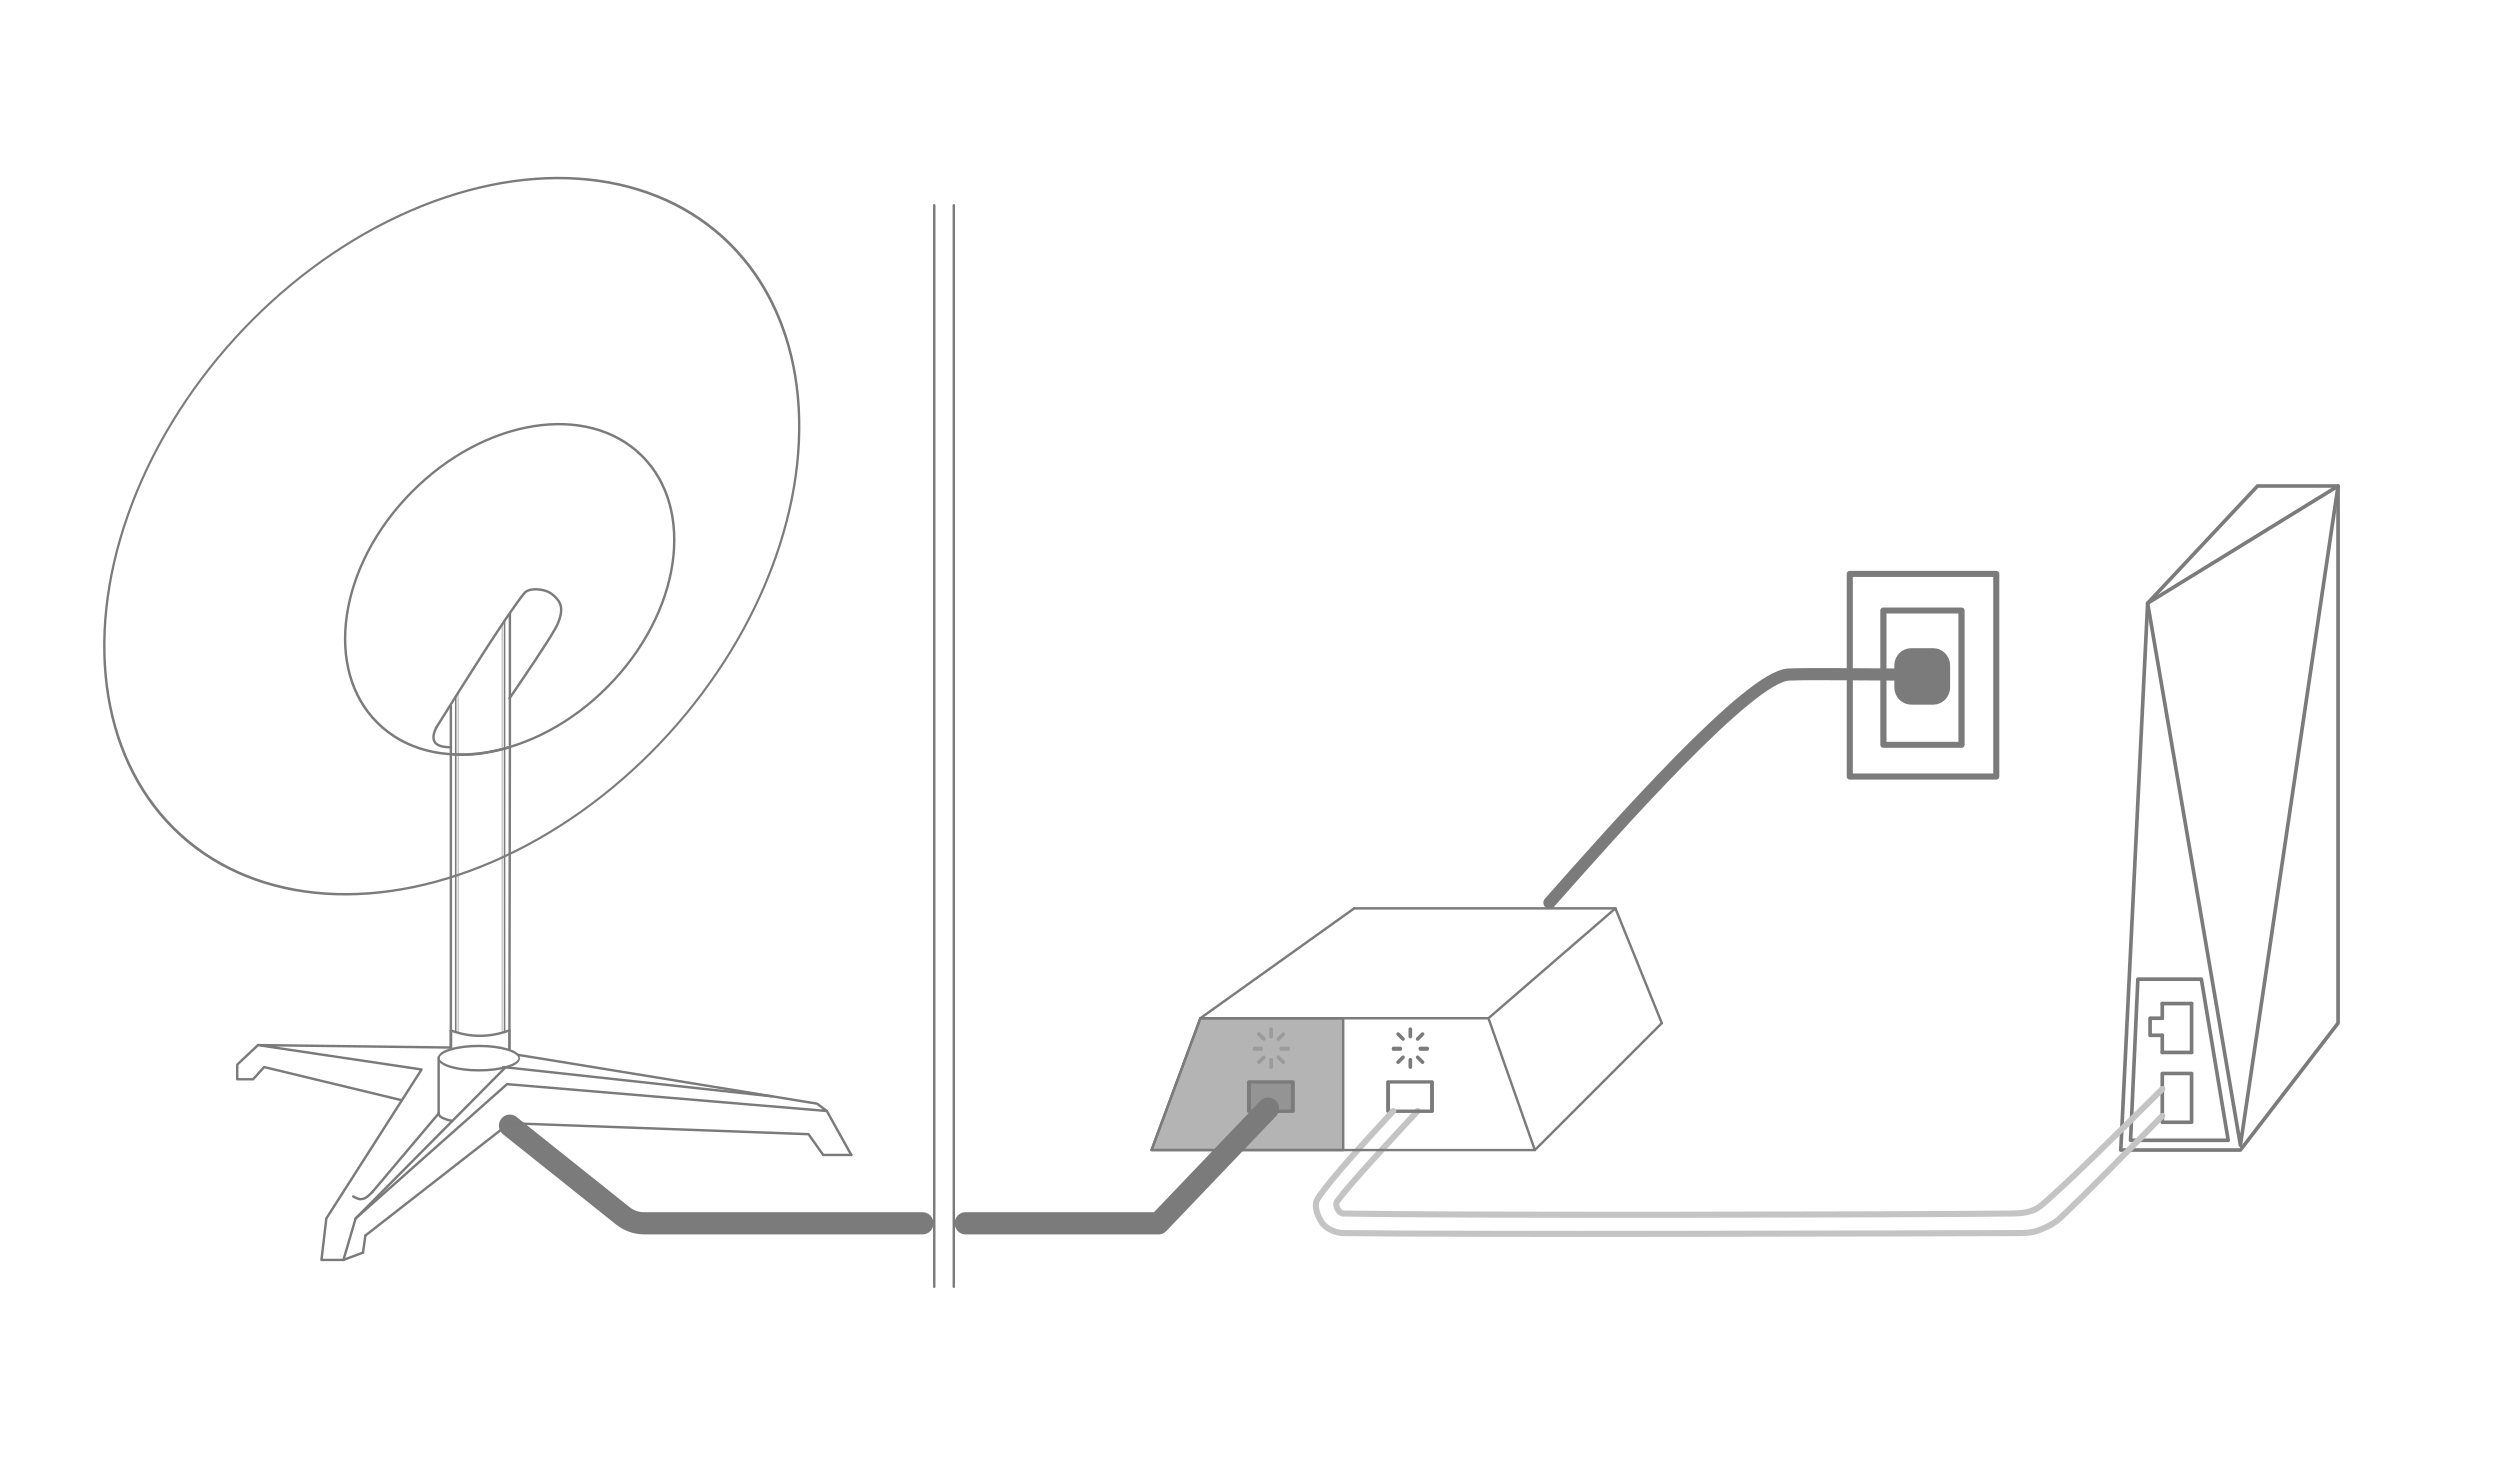<?xml version="1.0" encoding="UTF-8" standalone="no"?>
<!DOCTYPE svg PUBLIC "-//W3C//DTD SVG 1.1//EN" "http://www.w3.org/Graphics/SVG/1.1/DTD/svg11.dtd">
<svg width="100%" height="100%" viewBox="0 0 1024 600" version="1.1" xmlns="http://www.w3.org/2000/svg" xmlns:xlink="http://www.w3.org/1999/xlink" xml:space="preserve" xmlns:serif="http://www.serif.com/" style="fill-rule:evenodd;clip-rule:evenodd;stroke-linecap:round;stroke-linejoin:round;stroke-miterlimit:1.5;">
    <g transform="matrix(1,0,0,1,-117.328,-378.935)">
        <path d="M993,780L1019,780L1030,846L990,846L993,780Z" style="fill:none;stroke:rgb(123,123,123);stroke-width:1.5px;"/>
    </g>
    <g transform="matrix(1,0,0,1,-117.328,-379.935)">
        <path d="M1003,797L998.5,797" style="fill:none;stroke:rgb(123,123,123);stroke-width:1.5px;"/>
    </g>
    <g transform="matrix(1,0,0,1,-117.328,-379.935)">
        <path d="M998.5,804L1003,804" style="fill:none;stroke:rgb(123,123,123);stroke-width:1.5px;"/>
    </g>
    <g transform="matrix(1,0,0,1,-117.328,-379.935)">
        <path d="M998,804L998,797" style="fill:none;stroke:rgb(123,123,123);stroke-width:1.5px;"/>
    </g>
    <g transform="matrix(1,0,0,1,-117.328,-378.935)">
        <path d="M1015,790L1003,790" style="fill:none;stroke:rgb(123,123,123);stroke-width:1.5px;"/>
    </g>
    <g transform="matrix(1,0,0,1,-117.328,-378.935)">
        <path d="M1015,810L1003,810" style="fill:none;stroke:rgb(123,123,123);stroke-width:1.5px;"/>
    </g>
    <g transform="matrix(1,0,0,1,-117.328,-378.935)">
        <path d="M1035,850L1075,798L1075,578L1042,578L997,626L986,850L1035,850Z" style="fill:none;stroke:rgb(123,123,123);stroke-width:1.5px;"/>
    </g>
    <g transform="matrix(1,0,0,1,-117.328,-378.935)">
        <path d="M997,626L1075,578L1035,848L997,626Z" style="fill:none;stroke:rgb(123,123,123);stroke-width:1.5px;"/>
    </g>
    <g transform="matrix(1,0,0,1,-117.328,-378.935)">
        <path d="M1003,796L1003,790" style="fill:none;stroke:rgb(123,123,123);stroke-width:1.5px;"/>
    </g>
    <g transform="matrix(1,0,0,1,-117.328,-378.935)">
        <path d="M1015,790L1015,810" style="fill:none;stroke:rgb(123,123,123);stroke-width:1.5px;"/>
    </g>
    <g transform="matrix(1,0,0,1,-117.328,-378.935)">
        <path d="M1003,810L1003,803" style="fill:none;stroke:rgb(123,123,123);stroke-width:1.5px;"/>
    </g>
    <g transform="matrix(1.2,0,0,1.176,-317.928,-489.346)">
        <rect x="1003" y="790" width="10" height="17" style="fill:rgb(123,123,123);fill-opacity:0;stroke:rgb(123,123,123);stroke-width:1.26px;"/>
    </g>
    <g transform="matrix(0.947,0,0,1,-70.17,-378.935)">
        <path d="M915,651.5C915,649.016 912.872,647 910.25,647L900.75,647C898.128,647 896,649.016 896,651.5L896,660.5C896,662.984 898.128,665 900.75,665L910.25,665C912.872,665 915,662.984 915,660.5L915,651.5Z" style="fill:rgb(123,123,123);stroke:rgb(123,123,123);stroke-width:5.13px;"/>
    </g>
    <g transform="matrix(1,0,0,1,-117.328,-378.935)">
        <path d="M698,834C688.694,844 670.083,864 665,871C663.905,872.508 665.637,875.966 667.5,876C713.5,876.833 893.417,876.5 941,876C945.123,875.957 949.816,875.619 953,873C963.333,864.5 989.778,838.167 1003,825" style="fill:none;stroke:rgb(196,196,196);stroke-width:2.5px;"/>
    </g>
    <g transform="matrix(0.818,0,0,0.706,-1.328,-135.758)">
        <rect x="627" y="820" width="22" height="17" style="fill:rgb(123,123,123);fill-opacity:0.57;stroke:rgb(123,123,123);stroke-width:1.96px;stroke-linecap:butt;"/>
    </g>
    <g transform="matrix(0.818,0,0,0.706,55.672,-135.758)">
        <rect x="627" y="820" width="22" height="17" style="fill:rgb(123,123,123);fill-opacity:0;stroke:rgb(123,123,123);stroke-width:1.96px;stroke-linecap:butt;"/>
    </g>
    <g transform="matrix(1,0,0,1,-117.328,-379.935)">
        <path d="M695,814L695,817" style="fill:none;stroke:rgb(123,123,123);stroke-width:1.5px;"/>
    </g>
    <g transform="matrix(0.75,0,0,1,55.422,-378.935)">
        <path d="M687,808.5L691,808.5" style="fill:none;stroke:rgb(123,123,123);stroke-width:1.7px;"/>
    </g>
    <g transform="matrix(0.75,0,0,1,66.422,-378.935)">
        <path d="M687,808.5L691,808.5" style="fill:none;stroke:rgb(123,123,123);stroke-width:1.7px;"/>
    </g>
    <g transform="matrix(1,0,0,1,-117.328,-378.935)">
        <path d="M692,812L690,814" style="fill:none;stroke:rgb(123,123,123);stroke-width:1.5px;"/>
    </g>
    <g transform="matrix(1,0,0,1,-117.328,-378.935)">
        <path d="M698,812L700,814" style="fill:none;stroke:rgb(123,123,123);stroke-width:1.5px;"/>
    </g>
    <g transform="matrix(-1,0,0,-1,1272.67,1238.57)">
        <path d="M695,814L695,817" style="fill:none;stroke:rgb(123,123,123);stroke-width:1.5px;"/>
    </g>
    <g transform="matrix(-1,0,0,-1,1272.67,1237.57)">
        <path d="M692,812L690,814" style="fill:none;stroke:rgb(123,123,123);stroke-width:1.5px;"/>
    </g>
    <g transform="matrix(-1,0,0,-1,1272.67,1237.57)">
        <path d="M698,812L700,814" style="fill:none;stroke:rgb(123,123,123);stroke-width:1.5px;"/>
    </g>
    <g transform="matrix(1,0,0,1,-174.328,-379.935)">
        <path d="M695,814L695,817" style="fill:none;stroke:rgb(196,196,196);stroke-width:1.5px;"/>
    </g>
    <g transform="matrix(0.75,0,0,1,-1.578,-378.935)">
        <path d="M687,808.5L691,808.5" style="fill:none;stroke:rgb(196,196,196);stroke-width:1.7px;"/>
    </g>
    <g transform="matrix(0.75,0,0,1,9.422,-378.935)">
        <path d="M687,808.5L691,808.5" style="fill:none;stroke:rgb(196,196,196);stroke-width:1.7px;"/>
    </g>
    <g transform="matrix(1,0,0,1,-174.328,-378.935)">
        <path d="M692,812L690,814" style="fill:none;stroke:rgb(196,196,196);stroke-width:1.5px;"/>
    </g>
    <g transform="matrix(1,0,0,1,-174.328,-378.935)">
        <path d="M698,812L700,814" style="fill:none;stroke:rgb(196,196,196);stroke-width:1.5px;"/>
    </g>
    <g transform="matrix(-1,0,0,-1,1215.67,1238.57)">
        <path d="M695,814L695,817" style="fill:none;stroke:rgb(196,196,196);stroke-width:1.5px;"/>
    </g>
    <g transform="matrix(-1,0,0,-1,1215.67,1237.57)">
        <path d="M692,812L690,814" style="fill:none;stroke:rgb(196,196,196);stroke-width:1.5px;"/>
    </g>
    <g transform="matrix(-1,0,0,-1,1215.67,1237.57)">
        <path d="M698,812L700,814" style="fill:none;stroke:rgb(196,196,196);stroke-width:1.5px;"/>
    </g>
    <g transform="matrix(1,0,0,1,-117.328,-378.935)">
        <path d="M667.5,850L667.5,796L609,796L589,850L667.5,850Z" style="fill:rgb(123,123,123);fill-opacity:0.57;stroke:rgb(123,123,123);stroke-width:1px;"/>
    </g>
    <g transform="matrix(1,0,0,1,-117.328,-378.935)">
        <path d="M779,751L672,751" style="fill:none;stroke:rgb(123,123,123);stroke-width:1px;"/>
    </g>
    <g transform="matrix(1,0,0,1,-117.328,-378.935)">
        <path d="M609,796L672,751" style="fill:none;stroke:rgb(123,123,123);stroke-width:1px;"/>
    </g>
    <g transform="matrix(0.976,0,0,1,-102.281,-378.935)">
        <path d="M510,880L591,880L637,833" style="fill:none;stroke:rgb(123,123,123);stroke-width:9.11px;"/>
    </g>
    <g transform="matrix(1,0,0,1,-117.328,-378.935)">
        <path d="M688,834C679.278,843.444 661.833,862.333 657,870C655.187,872.876 657.25,877.667 659,880C660.75,882.333 664.369,883.956 667.5,884C715,884.667 896.583,884.167 944,884C946.687,883.991 949.466,883.894 952,883C954.833,882 958.476,880.326 961,878C969.5,870.167 991.833,847.389 1003,836" style="fill:none;stroke:rgb(196,196,196);stroke-width:2.5px;"/>
    </g>
    <g transform="matrix(1,0,0,1,-117.328,-378.935)">
        <path d="M727,796L746,850L589,850L609,796L727,796Z" style="fill:none;stroke:rgb(123,123,123);stroke-width:1px;"/>
    </g>
    <g transform="matrix(1,0,0,1,-117.328,-378.935)">
        <path d="M779,751L727,796" style="fill:none;stroke:rgb(123,123,123);stroke-width:1px;"/>
    </g>
    <g transform="matrix(1,0,0,1,-117.328,-378.935)">
        <path d="M779,751L798,798" style="fill:none;stroke:rgb(123,123,123);stroke-width:1px;"/>
    </g>
    <g transform="matrix(1,0,0,1,-117.328,-378.935)">
        <path d="M798,798L746,850" style="fill:none;stroke:rgb(123,123,123);stroke-width:1px;"/>
    </g>
    <g transform="matrix(1.115,-1.129,1.059,1.046,-827.356,-27.048)">
        <ellipse cx="338.5" cy="622" rx="48.5" ry="38" style="fill:rgb(235,235,235);fill-opacity:0;stroke:rgb(123,123,123);stroke-width:0.65px;stroke-linecap:butt;"/>
    </g>
    <g transform="matrix(1,0,0,1,-117.328,-378.935)">
        <path d="M270,867C269.601,867.356 269.316,867.69 269,868C268.047,868.935 267.279,869.641 266,870C264.333,870.468 262.66,869.33 262,869" style="fill:none;stroke:rgb(122,122,122);stroke-width:1px;stroke-linecap:butt;"/>
    </g>
    <g transform="matrix(1,0,0,1,-117.328,-378.935)">
        <path d="M297,812L297,835" style="fill:none;stroke:rgb(122,122,122);stroke-width:1px;stroke-linecap:butt;"/>
    </g>
    <g transform="matrix(1,0,0,1,-117.328,-378.935)">
        <path d="M270,867L297,835" style="fill:none;stroke:rgb(122,122,122);stroke-width:1px;"/>
    </g>
    <g transform="matrix(1,0,0,1,-117.328,-378.935)">
        <path d="M433.5,828L323.5,816" style="fill:none;stroke:rgb(122,122,122);stroke-width:1px;stroke-linecap:butt;"/>
    </g>
    <g transform="matrix(1,0,0,1,-117.328,-378.935)">
        <path d="M302,808L223,807L290,817L251,878L249,895L258,895L263,878L325,823L456,834L452,831L329.5,811" style="fill:none;stroke:rgb(122,122,122);stroke-width:1px;"/>
    </g>
    <g transform="matrix(1,0,0,1.008,-117.328,-384.692)">
        <path d="M304,664.566L304,801" style="fill:none;stroke:rgb(123,123,123);stroke-width:0.65px;stroke-linecap:butt;"/>
    </g>
    <g transform="matrix(1,0,0,1,-117.328,-378.935)">
        <path d="M305,663L305,801.5" style="fill:none;stroke:rgb(161,161,161);stroke-width:0.35px;stroke-linecap:butt;"/>
    </g>
    <g transform="matrix(1,0,0,1,-117.328,-378.935)">
        <path d="M323,635L323,801.5" style="fill:none;stroke:rgb(161,161,161);stroke-width:0.35px;stroke-linecap:butt;"/>
    </g>
    <g transform="matrix(1,0,0,1.028,-117.328,-400.498)">
        <path d="M324,636.63L324,801" style="fill:none;stroke:rgb(122,122,122);stroke-width:0.64px;stroke-linecap:butt;"/>
    </g>
    <g transform="matrix(1,0,0,0.75,-117.328,-178.685)">
        <path d="M326,801L326,811" style="fill:none;stroke:rgb(123,123,123);stroke-width:1.13px;"/>
    </g>
    <g transform="matrix(1,0,0,0.7,-117.328,-138.635)">
        <path d="M302,801L302,811" style="fill:none;stroke:rgb(123,123,123);stroke-width:1.16px;"/>
    </g>
    <g transform="matrix(1,0,0,1,-117.328,-378.935)">
        <path d="M296,677C305.5,661.778 324.5,631.333 332,622C333.891,619.647 338.5,620.167 341,621C343.5,621.833 346.333,624.5 347,627C347.667,629.5 346.486,633.31 345,636C341.5,642.333 331.167,657.444 326,665" style="fill:none;stroke:rgb(123,123,123);stroke-width:1px;stroke-linecap:butt;"/>
    </g>
    <g transform="matrix(1,0,0,1,-117.328,-378.935)">
        <path d="M326.179,685L326,801C318.122,803.817 310.128,804.053 302,801L302,687.775C310.06,688.765 318.12,687.253 326.179,685Z" style="fill:none;stroke:rgb(124,124,124);stroke-width:1px;"/>
    </g>
    <g transform="matrix(-1.234,1.36,-1.047,-0.951,1208.5,280.924)">
        <ellipse cx="350" cy="565" rx="90" ry="85" style="fill:rgb(235,235,235);fill-opacity:0;stroke:rgb(123,123,123);stroke-width:0.61px;"/>
    </g>
    <g transform="matrix(0.983,0,0,1,-111.642,-378.935)">
        <path d="M326,840C326,840 361.169,867.584 373.098,876.939C375.624,878.921 378.761,880 381.993,880C404.804,880 498,880 498,880" style="fill:none;stroke:rgb(123,123,123);stroke-width:9.08px;"/>
    </g>
    <g transform="matrix(1,0,0,1,-117.328,-378.935)">
        <path d="M500,463L500,906" style="fill:none;stroke:rgb(123,123,123);stroke-width:1px;stroke-linecap:butt;"/>
    </g>
    <g transform="matrix(1,0,0,1,-117.328,-378.935)">
        <path d="M508,463L508,906" style="fill:none;stroke:rgb(123,123,123);stroke-width:1px;stroke-linecap:butt;"/>
    </g>
    <g transform="matrix(1,0,0,1,-117.328,-378.935)">
        <path d="M281.5,829.5L225.5,816L221,821L214.5,821L214.5,815L223,807" style="fill:none;stroke:rgb(123,123,123);stroke-width:1px;stroke-linecap:butt;"/>
    </g>
    <g transform="matrix(1,0,0,1,-117.328,-378.935)">
        <path d="M326.179,684L326.179,630" style="fill:none;stroke:rgb(123,123,123);stroke-width:1px;stroke-linecap:butt;"/>
    </g>
    <g transform="matrix(1,0,0,1,-117.328,-378.935)">
        <path d="M302,668L302,687.775L302,668Z" style="fill:none;stroke:rgb(123,123,123);stroke-width:1px;stroke-linecap:butt;"/>
    </g>
    <g transform="matrix(1,0,0,1,-117.328,-378.935)">
        <path d="M296,677C295.371,678.358 294.113,681.075 295.5,683C296.905,684.95 300.302,684.983 302,685" style="fill:none;stroke:rgb(123,123,123);stroke-width:1px;stroke-linecap:butt;"/>
    </g>
    <g transform="matrix(1,0,0,1,-117.328,-378.935)">
        <path d="M456,834L466,852" style="fill:none;stroke:rgb(122,122,122);stroke-width:1px;stroke-linecap:butt;"/>
    </g>
    <g transform="matrix(1,0,0,1,-117.328,-378.935)">
        <path d="M454.5,852L448.5,843.5L326,839" style="fill:none;stroke:rgb(122,122,122);stroke-width:1px;stroke-linecap:butt;"/>
    </g>
    <g transform="matrix(1,0,0,1,-117.328,-378.935)">
        <path d="M326,839L267,885" style="fill:none;stroke:rgb(122,122,122);stroke-width:1px;"/>
    </g>
    <g transform="matrix(1,0,0,1,-117.328,-378.935)">
        <path d="M266,892L267,885" style="fill:none;stroke:rgb(122,122,122);stroke-width:1px;"/>
    </g>
    <g transform="matrix(1,0,0,1,-117.328,-378.935)">
        <path d="M266,892L258,895" style="fill:none;stroke:rgb(122,122,122);stroke-width:1px;"/>
    </g>
    <g transform="matrix(1,0,0,1,-117.328,-378.935)">
        <path d="M263,878L324.5,816" style="fill:none;stroke:rgb(122,122,122);stroke-width:1px;"/>
    </g>
    <g transform="matrix(1,0,0,1,-117.328,-378.935)">
        <path d="M466,852L454.5,852" style="fill:none;stroke:rgb(122,122,122);stroke-width:1px;"/>
    </g>
    <g transform="matrix(1,0,0,1.429,-117.328,-729.077)">
        <ellipse cx="313.5" cy="813.5" rx="16.5" ry="3.5" style="fill:rgb(235,235,235);fill-opacity:0;stroke:rgb(122,122,122);stroke-width:0.69px;"/>
    </g>
    <g transform="matrix(1,0,0,1,-117.328,-378.935)">
        <path d="M297,835C297.274,836.231 297.983,836.584 299,837C299.937,837.384 301.137,837.871 302.5,838" style="fill:none;stroke:rgb(122,122,122);stroke-width:1px;stroke-linecap:butt;"/>
    </g>
    <g transform="matrix(1,0,0,1,-117.328,-378.935)">
        <rect x="875" y="614" width="60" height="83" style="fill:rgb(123,123,123);fill-opacity:0;stroke:rgb(123,123,123);stroke-width:2.5px;"/>
    </g>
    <g transform="matrix(1.032,0,0,1,-147.038,-378.935)">
        <rect x="890" y="629" width="31" height="55" style="fill:rgb(123,123,123);fill-opacity:0;stroke:rgb(123,123,123);stroke-width:2.46px;"/>
    </g>
    <g transform="matrix(1,0,0,0.989,-117.328,-372)">
        <path d="M752,750C779.354,718.711 834.061,656.134 850,655.5C859.278,655.131 879.211,655.462 894,655.5" style="fill:none;stroke:rgb(123,123,123);stroke-width:5.03px;"/>
    </g>
</svg>
